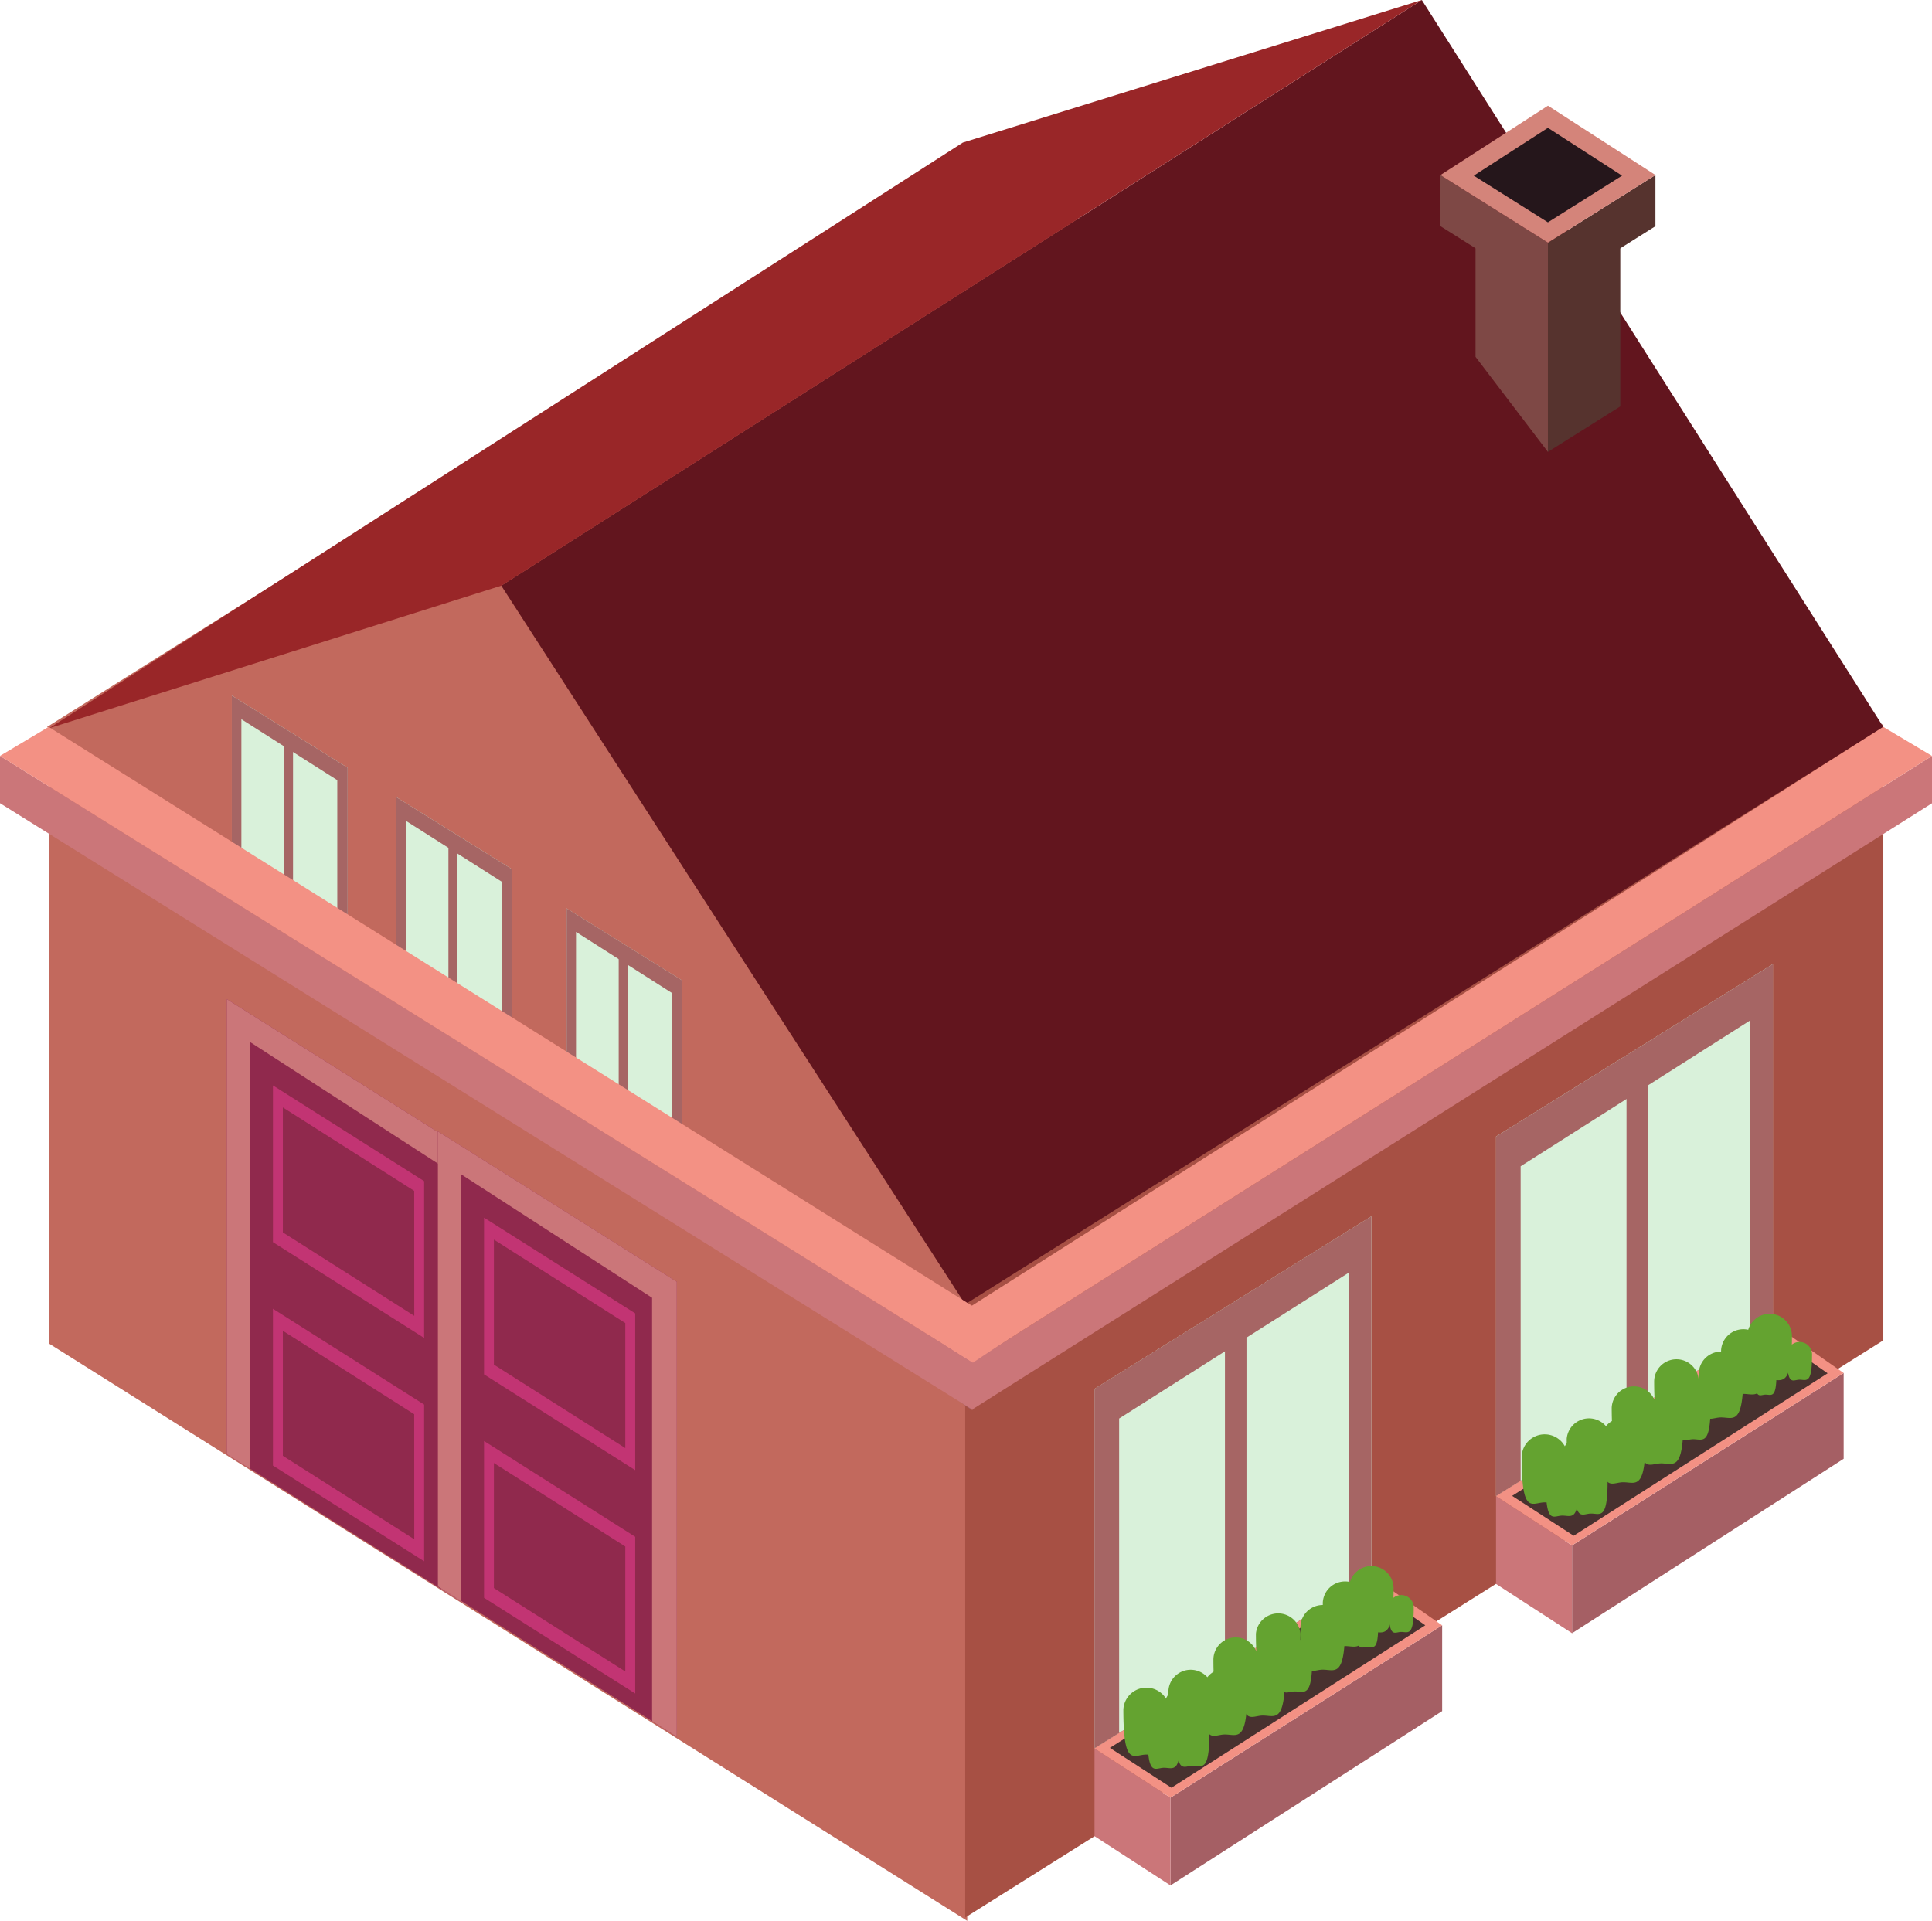 <svg xmlns="http://www.w3.org/2000/svg" width="120.76" height="120.076" viewBox="0 0 31.951 31.77"><path d="M15.962 21.57L.778 12.023l15.184-9.547 15.184 9.547-15.184 9.549" fill="#c2695d"/><path d="M15.996 31.77V21.572L.813 12.024v10.199l15.183 9.547" fill="#c2695d"/><path d="M31.146 11.969v10.199l-15.184 9.547V21.517l15.184-9.548" fill="#a75044"/><path d="M8.291 9.686L23.514 0l7.632 12.022-15.184 9.549L8.29 9.686" fill="#62151e"/><path d="M23.514 0l-7.591 2.358-15.11 9.686 7.478-2.358L23.514 0" fill="#992628"/><path d="M18.1 28.917l4.579-2.852v-5.948l-4.578 2.853v5.947" fill="#d9f1da"/><path d="M23.85 26.88l-4.493 2.852v1.452L23.85 28.3v-1.418" fill="#a55f64"/><path d="M19.357 31.184l-1.256-.815v-1.452l1.256.815v1.452" fill="#cb7679"/><path d="M18.508 28.664l3.794-2.363v-5.25l-3.794 2.41zM18.1 22.97l4.578-2.853v5.948l-4.578 2.852V22.97" fill="#a66564"/><path d="M20.614 27.599h-.356V21.99h.356v5.608" fill="#a66564"/><path d="M18.1 28.917l1.257.815 4.492-2.851-1.17-.816-4.578 2.852" fill="#f39184"/><path d="M18.355 28.908l1.018.66 4.198-2.687-.948-.662-4.268 2.689" fill="#48312f"/><path d="M24.741 24.745l4.579-2.853v-5.948l-4.579 2.853v5.948" fill="#d9f1da"/><path d="M30.49 22.708l-4.492 2.852v1.452l4.492-2.885v-1.419" fill="#a55f64"/><path d="M25.998 27.012l-1.257-.815v-1.452l1.257.815v1.452" fill="#cb7679"/><path d="M25.148 24.492l3.794-2.365v-5.249l-3.794 2.411zm-.407-5.695l4.579-2.853v5.948l-4.579 2.853v-5.948" fill="#a66564"/><path d="M27.255 23.425h-.356v-5.607h.356v5.607" fill="#a66564"/><path d="M24.741 24.745l1.257.815 4.492-2.852-1.17-.816-4.579 2.853" fill="#f39184"/><path d="M25.007 24.74l1.018.66 4.2-2.687-.95-.662-4.268 2.689" fill="#48312f"/><path d="M7.701 26.539l-3.95-2.488v-7.526l3.95 2.488v7.526" fill="#90294d"/><path d="M7.294 19.278L4.129 17.23v7.056l3.165 2zm.407 7.26l-3.95-2.487v-7.526l3.95 2.488v7.526" fill="#cb7679"/><path d="M6.85 19.696l-2.172-1.38v2.067l2.173 1.38zm.164 2.432l-2.5-1.584v-2.592l2.5 1.583v2.593M6.85 23.39l-2.172-1.38v2.068l2.173 1.38zm.164 2.432l-2.5-1.583v-2.593l2.5 1.584v2.592" fill="#c23473"/><path d="M11.192 28.725l-3.95-2.487v-7.526l3.95 2.487v7.526" fill="#90294d"/><path d="M10.784 21.464L7.62 19.418v7.056l3.164 1.998zm.408 7.26l-3.95-2.486v-7.526l3.95 2.487v7.526" fill="#cb7679"/><path d="M10.341 21.882l-2.173-1.38v2.068l2.173 1.38zm.164 2.433l-2.5-1.584v-2.592l2.5 1.583v2.593M10.341 25.578l-2.173-1.381v2.068l2.173 1.38zm.164 2.431l-2.5-1.583v-2.593l2.5 1.584v2.592" fill="#c23473"/><path d="M5.75 15.185l-1.916-1.193v-2.488l1.915 1.193v2.488" fill="#d9f1da"/><path d="M5.578 12.903l-1.586-1.008v2.195l1.586.99zm.171 2.282l-1.915-1.193v-2.488l1.915 1.193v2.488" fill="#a66564"/><path d="M4.698 14.543l.148.09v-2.344h-.148v2.254" fill="#a66564"/><path d="M8.467 16.864L6.552 15.67v-2.487l1.915 1.193v2.488" fill="#d9f1da"/><path d="M8.297 14.582L6.71 13.574v2.195l1.587.989zm.17 2.282L6.552 15.67v-2.487l1.915 1.193v2.488" fill="#a66564"/><path d="M7.416 16.221l.15.09v-2.345h-.15v2.255" fill="#a66564"/><path d="M11.283 18.704l-1.914-1.193v-2.488l1.914 1.194v2.487" fill="#d9f1da"/><path d="M11.112 16.423l-1.586-1.01v2.196l1.586.99zm.17 2.281L9.37 17.511v-2.488l1.914 1.194v2.487" fill="#a66564"/><path d="M10.232 18.062l.149.09v-2.345h-.149v2.255" fill="#a66564"/><path d="M15.346 22.057l.72.48v.782l-.72-.513v-.749" fill="#a55f64"/><path d="M16.065 23.32l15.886-10.035v-.783L16.065 22.537v.782" fill="#cb7679"/><path d="M31.951 12.502L16.065 22.537l-.72-.48 15.8-10.035.806.48" fill="#f39184"/><path d="M16.09 23.32L0 13.284v-.783l16.09 10.035v.782" fill="#cb7679"/><path d="M0 12.502l16.09 10.035.72-.48L.804 12.022l-.805.48" fill="#f39184"/><path d="M24.402 5.902V3.669l1.197.752v3.053l-1.197-1.572" fill="#7e4845"/><path d="M26.796 3.669v3.053l-1.197.752V4.421l1.197-.752" fill="#56332e"/><path d="M23.821 3.741v-.846L25.6 4.013v.847L23.821 3.74" fill="#7e4845"/><path d="M27.377 2.895v.846L25.599 4.86v-.847l1.778-1.118" fill="#56332e"/><path d="M23.821 2.895L25.6 4.013l1.778-1.118-1.778-1.147-1.778 1.147" fill="#d4847a"/><path d="M24.373 2.905l1.226.772 1.226-.772-1.226-.791-1.226.791" fill="#25161b"/><path d="M19.34 28.274c0 .896-.17.745-.381.745-.21 0-.381.228-.381-.745a.381.381 0 0 1 .761 0" fill="#64a330"/><path d="M19.525 28.703c0 .644-.123.535-.274.535-.15 0-.273.164-.273-.535a.274.274 0 0 1 .547 0M20.804 27.45c0 .866-.165.72-.368.72-.203 0-.369.22-.369-.72a.368.368 0 0 1 .737 0" fill="#64a330"/><path d="M20.06 27.966c0 .867-.165.72-.369.72-.203 0-.368.221-.368-.72a.369.369 0 0 1 .737 0" fill="#64a330"/><path d="M20.627 27.967c0 .866-.166.72-.37.72-.203 0-.368.22-.368-.72a.368.368 0 1 1 .738 0" fill="#64a330"/><path d="M21.253 27.655c0 .865-.165.719-.368.719-.203 0-.369.221-.369-.72a.368.368 0 1 1 .737 0" fill="#64a330"/><path d="M21.507 27.021c0 .866-.165.72-.369.72-.203 0-.368.222-.368-.72a.37.37 0 0 1 .737 0M19.988 28.243c0 .866-.165.72-.368.72-.204 0-.369.22-.369-.72a.368.368 0 1 1 .737 0M22.244 26.894c0 .866-.165.721-.368.721-.204 0-.369.22-.369-.72a.369.369 0 0 1 .737 0M23.047 26.27c0 .866-.165.72-.369.72-.203 0-.368.22-.368-.72a.368.368 0 1 1 .737 0" fill="#64a330"/><path d="M21.702 27.413c0 .676-.129.562-.287.562-.16 0-.288.171-.288-.562a.288.288 0 1 1 .575 0M22.613 26.505c0 .866-.165.72-.369.72-.203 0-.368.22-.368-.72a.369.369 0 0 1 .737 0" fill="#64a330"/><path d="M22.792 26.888c0 .421-.08.35-.179.35-.1 0-.18.108-.18-.35a.18.18 0 1 1 .359 0M23.38 26.587c0 .485-.092.404-.207.404-.114 0-.206.123-.206-.404a.206.206 0 1 1 .413 0M20 28.67c0 .643-.123.535-.274.535-.151 0-.273.164-.273-.535a.274.274 0 1 1 .546 0M25.926 24.103c0 .895-.17.745-.38.745s-.381.228-.381-.745a.38.38 0 1 1 .761 0" fill="#64a330"/><path d="M26.112 24.533c0 .642-.123.534-.274.534-.15 0-.274.164-.274-.534a.274.274 0 0 1 .548 0M27.391 23.278c0 .866-.165.721-.368.721-.204 0-.369.22-.369-.72a.369.369 0 0 1 .737 0" fill="#64a330"/><path d="M26.647 23.795c0 .866-.165.72-.369.72-.203 0-.368.221-.368-.72a.37.37 0 0 1 .737 0" fill="#64a330"/><path d="M27.214 23.795c0 .866-.166.72-.369.72-.203 0-.369.221-.369-.72a.37.37 0 0 1 .738 0" fill="#64a330"/><path d="M27.84 23.482c0 .867-.165.721-.368.721-.204 0-.369.22-.369-.72a.368.368 0 0 1 .738 0" fill="#64a330"/><path d="M28.094 22.85c0 .866-.165.72-.368.72-.204 0-.37.22-.37-.72a.369.369 0 0 1 .738 0M26.575 24.071c0 .867-.165.72-.368.72-.204 0-.369.222-.369-.72a.369.369 0 0 1 .737 0M28.831 22.723c0 .866-.165.72-.368.72-.204 0-.369.22-.369-.72a.368.368 0 1 1 .737 0M29.635 22.098c0 .866-.166.72-.369.72-.204 0-.369.22-.369-.72a.368.368 0 1 1 .738 0" fill="#64a330"/><path d="M28.289 23.24c0 .677-.129.563-.287.563-.16 0-.288.172-.288-.562a.288.288 0 0 1 .575 0M29.2 22.333c0 .866-.165.721-.369.721-.203 0-.368.22-.368-.72a.369.369 0 0 1 .737 0" fill="#64a330"/><path d="M29.379 22.716c0 .421-.08.35-.18.35-.098 0-.179.108-.179-.35a.18.18 0 1 1 .359 0M29.967 22.416c0 .485-.093.403-.206.403-.115 0-.207.124-.207-.403a.207.207 0 1 1 .413 0M26.586 24.499c0 .643-.122.534-.273.534-.151 0-.274.165-.274-.534a.274.274 0 0 1 .547 0" fill="#64a330"/></svg>